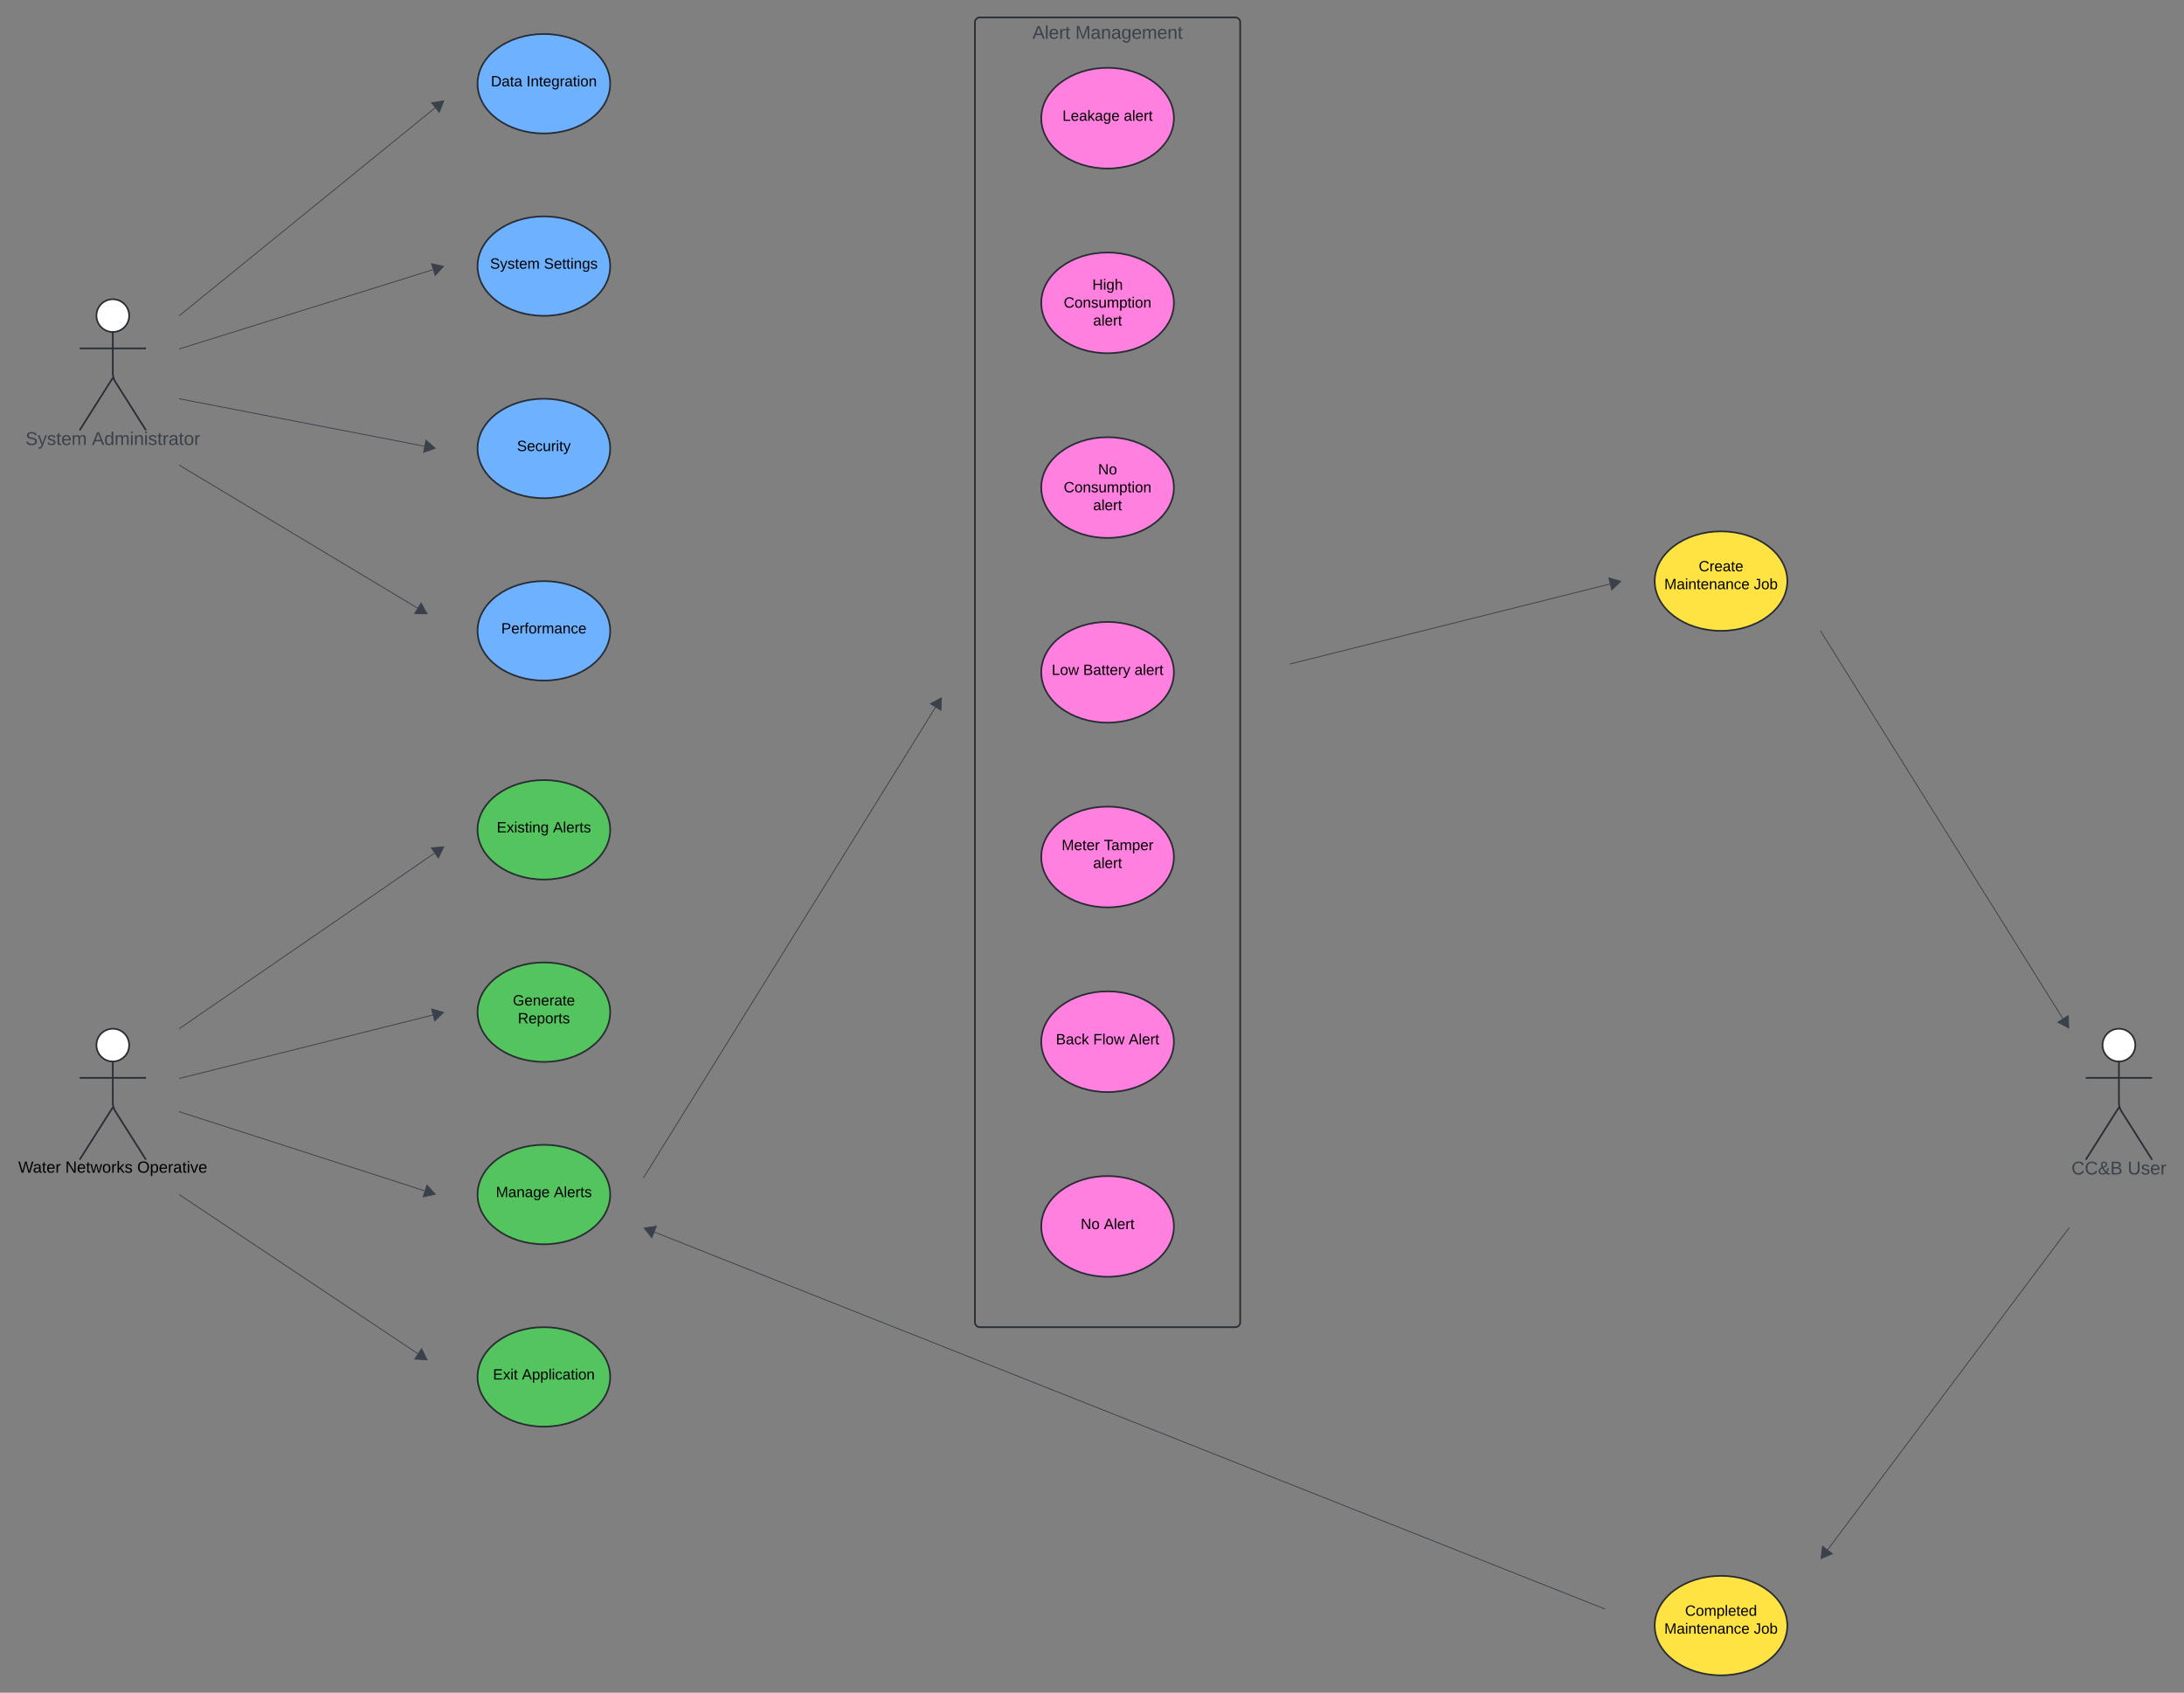 <svg xmlns="http://www.w3.org/2000/svg" xmlns:xlink="http://www.w3.org/1999/xlink" xmlns:lucid="lucid" width="2634.57" height="2042"><rect width="100%" height="100%" fill="#808080" stroke="none"/><g transform="translate(496.074 521)" lucid:page-tab-id="0_0"><path d="M680-494a6 6 0 0 1 6-6h308a6 6 0 0 1 6 6v1568a6 6 0 0 1-6 6H686a6 6 0 0 1-6-6z" stroke="#282c33" stroke-width="2" fill-opacity="0"/><use xlink:href="#a" transform="matrix(1,0,0,1,688,-492) translate(61.383 17.778)"/><use xlink:href="#b" transform="matrix(1,0,0,1,688,-492) translate(113.111 17.778)"/><path d="M-340.25-140.25c0 10.9-8.84 19.75-19.75 19.75-10.9 0-19.75-8.84-19.75-19.75 0-10.9 8.84-19.75 19.75-19.75 10.9 0 19.75 8.84 19.75 19.75z" stroke="#282c33" stroke-width="2" fill="#fff"/><path d="M-360-120.5v49.3a20.7 20.7 0 0 0 3.2 11.07L-320-2m-40-63.2L-400-2m0-98.75h80" stroke="#282c33" stroke-width="2" fill="none"/><path d="M-400-154a6 6 0 0 1 6-6h68a6 6 0 0 1 6 6V14a6 6 0 0 1-6 6h-68a6 6 0 0 1-6-6z" fill="none"/><use xlink:href="#c" transform="matrix(1,0,0,1,-480,-2) translate(14.63 17.778)"/><use xlink:href="#d" transform="matrix(1,0,0,1,-480,-2) translate(94.815 17.778)"/><path d="M-340.25 739.75c0 10.9-8.84 19.75-19.75 19.75-10.9 0-19.75-8.84-19.75-19.75 0-10.9 8.84-19.75 19.75-19.75 10.9 0 19.75 8.84 19.75 19.75z" stroke="#282c33" stroke-width="2" fill="#fff"/><path d="M-360 759.5v49.3a20.7 20.7 0 0 0 3.2 11.07L-320 878m-40-63.2l-40 63.2m0-98.75h80" stroke="#282c33" stroke-width="2" fill="none"/><path d="M-400 726a6 6 0 0 1 6-6h68a6 6 0 0 1 6 6v168a6 6 0 0 1-6 6h-68a6 6 0 0 1-6-6z" fill="none"/><use xlink:href="#e" transform="matrix(1,0,0,1,-480,878) translate(5.926 15.644)"/><use xlink:href="#f" transform="matrix(1,0,0,1,-480,878) translate(62.691 15.644)"/><use xlink:href="#g" transform="matrix(1,0,0,1,-480,878) translate(149.442 15.644)"/><path d="M2079.75 739.75c0 10.9-8.84 19.75-19.75 19.75-10.9 0-19.75-8.84-19.75-19.75 0-10.9 8.84-19.75 19.75-19.75 10.9 0 19.75 8.84 19.75 19.75z" stroke="#282c33" stroke-width="2" fill="#fff"/><path d="M2060 759.5v49.3a20.7 20.7 0 0 0 3.2 11.07L2100 878m-40-63.2l-40 63.2m0-98.75h80" stroke="#282c33" stroke-width="2" fill="none"/><path d="M2020 726a6 6 0 0 1 6-6h68a6 6 0 0 1 6 6v168a6 6 0 0 1-6 6h-68a6 6 0 0 1-6-6z" fill="none"/><use xlink:href="#h" transform="matrix(1,0,0,1,1940,878) translate(62.716 17.778)"/><use xlink:href="#i" transform="matrix(1,0,0,1,1940,878) translate(130.494 17.778)"/><path d="M240-420c0 33.14-35.82 60-80 60s-80-26.86-80-60 35.82-60 80-60 80 26.86 80 60z" stroke="#282c33" stroke-width="2" fill="#6db1ff"/><use xlink:href="#j" transform="matrix(1,0,0,1,80,-480) translate(16.08 63.15)"/><use xlink:href="#k" transform="matrix(1,0,0,1,80,-480) translate(59.03 63.15)"/><path d="M920-378.46c0 33.56-35.82 60.77-80 60.77s-80-27.2-80-60.76 35.82-60.77 80-60.77 80 27.2 80 60.77z" stroke="#282c33" stroke-width="2" fill="#ff80df"/><use xlink:href="#l" transform="matrix(1,0,0,1,760,-439.231) translate(25.555 63.962)"/><use xlink:href="#m" transform="matrix(1,0,0,1,760,-439.231) translate(99.555 63.962)"/><path d="M920-155.64c0 33.56-35.82 60.77-80 60.77s-80-27.2-80-60.77c0-33.56 35.82-60.77 80-60.77s80 27.2 80 60.76z" stroke="#282c33" stroke-width="2" fill="#ff80df"/><use xlink:href="#n" transform="matrix(1,0,0,1,760,-216.41) translate(61.555 44.9)"/><use xlink:href="#o" transform="matrix(1,0,0,1,760,-216.41) translate(27.08 66.5)"/><use xlink:href="#m" transform="matrix(1,0,0,1,760,-216.41) translate(62.555 88.1)"/><path d="M920 290c0 33.56-35.82 60.77-80 60.77s-80-27.2-80-60.77c0-33.56 35.82-60.77 80-60.77s80 27.2 80 60.77z" stroke="#282c33" stroke-width="2" fill="#ff80df"/><use xlink:href="#p" transform="matrix(1,0,0,1,760,229.231) translate(12.605 63.962)"/><use xlink:href="#q" transform="matrix(1,0,0,1,760,229.231) translate(50.555 63.962)"/><use xlink:href="#m" transform="matrix(1,0,0,1,760,229.231) translate(112.505 63.962)"/><path d="M920 67.18c0 33.56-35.82 60.77-80 60.77s-80-27.2-80-60.77c0-33.56 35.82-60.77 80-60.77s80 27.22 80 60.78z" stroke="#282c33" stroke-width="2" fill="#ff80df"/><use xlink:href="#r" transform="matrix(1,0,0,1,760,6.41) translate(68.53 44.9)"/><use xlink:href="#o" transform="matrix(1,0,0,1,760,6.41) translate(27.08 66.5)"/><use xlink:href="#m" transform="matrix(1,0,0,1,760,6.41) translate(62.555 88.1)"/><path d="M-279.6-140.3L28.74-390.88M-279.6-140.32l-.4.32" stroke="#3a414a" fill="none"/><path d="M39.22-399.37l-5.35 14L24.4-397z" stroke="#3a414a" fill="#3a414a"/><path d="M920 512.82c0 33.56-35.82 60.77-80 60.77s-80-27.22-80-60.78 35.82-60.77 80-60.77 80 27.2 80 60.77z" stroke="#282c33" stroke-width="2" fill="#ff80df"/><use xlink:href="#s" transform="matrix(1,0,0,1,760,452.051) translate(24.63 52.525)"/><use xlink:href="#t" transform="matrix(1,0,0,1,760,452.051) translate(75.53 52.525)"/><use xlink:href="#m" transform="matrix(1,0,0,1,760,452.051) translate(62.555 74.125)"/><path d="M920 735.64c0 33.56-35.82 60.77-80 60.77s-80-27.2-80-60.76 35.82-60.77 80-60.77 80 27.2 80 60.77z" stroke="#282c33" stroke-width="2" fill="#ff80df"/><use xlink:href="#u" transform="matrix(1,0,0,1,760,674.872) translate(17.63 63.962)"/><use xlink:href="#v" transform="matrix(1,0,0,1,760,674.872) translate(62.63 63.962)"/><use xlink:href="#w" transform="matrix(1,0,0,1,760,674.872) translate(105.48 63.962)"/><path d="M920 958.46c0 33.56-35.82 60.77-80 60.77s-80-27.2-80-60.77c0-33.56 35.82-60.77 80-60.77s80 27.2 80 60.76z" stroke="#282c33" stroke-width="2" fill="#ff80df"/><use xlink:href="#x" transform="matrix(1,0,0,1,760,897.692) translate(47.58 63.962)"/><use xlink:href="#w" transform="matrix(1,0,0,1,760,897.692) translate(75.53 63.962)"/><path d="M240-200c0 33.14-35.82 60-80 60s-80-26.86-80-60 35.82-60 80-60 80 26.86 80 60z" stroke="#282c33" stroke-width="2" fill="#6db1ff"/><use xlink:href="#y" transform="matrix(1,0,0,1,80,-260) translate(15.055 63.15)"/><use xlink:href="#z" transform="matrix(1,0,0,1,80,-260) translate(80.005 63.15)"/><path d="M240 20c0 33.14-35.82 60-80 60S80 53.14 80 20s35.82-60 80-60 80 26.86 80 60z" stroke="#282c33" stroke-width="2" fill="#6db1ff"/><use xlink:href="#A" transform="matrix(1,0,0,1,80,-40) translate(47.555 63.15)"/><path d="M240 240c0 33.14-35.82 60-80 60s-80-26.86-80-60 35.82-60 80-60 80 26.86 80 60z" stroke="#282c33" stroke-width="2" fill="#6db1ff"/><use xlink:href="#B" transform="matrix(1,0,0,1,80,180) translate(28.58 63.15)"/><path d="M240 700c0 33.14-35.82 60-80 60s-80-26.86-80-60 35.82-60 80-60 80 26.86 80 60z" stroke="#282c33" stroke-width="2" fill="#54c45e"/><use xlink:href="#C" transform="matrix(1,0,0,1,80,640) translate(42.53 51.9)"/><use xlink:href="#D" transform="matrix(1,0,0,1,80,640) translate(48.555 73.5)"/><path d="M240 920c0 33.14-35.82 60-80 60s-80-26.86-80-60 35.82-60 80-60 80 26.86 80 60z" stroke="#282c33" stroke-width="2" fill="#54c45e"/><use xlink:href="#E" transform="matrix(1,0,0,1,80,860) translate(22.08 63.15)"/><use xlink:href="#F" transform="matrix(1,0,0,1,80,860) translate(92.03 63.15)"/><path d="M240 1140c0 33.14-35.82 60-80 60s-80-26.86-80-60 35.82-60 80-60 80 26.86 80 60z" stroke="#282c33" stroke-width="2" fill="#54c45e"/><use xlink:href="#G" transform="matrix(1,0,0,1,80,1080) translate(18.605 63.15)"/><use xlink:href="#H" transform="matrix(1,0,0,1,80,1080) translate(53.555 63.15)"/><path d="M240 480c0 33.14-35.82 60-80 60s-80-26.86-80-60 35.82-60 80-60 80 26.86 80 60z" stroke="#282c33" stroke-width="2" fill="#54c45e"/><use xlink:href="#I" transform="matrix(1,0,0,1,80,420) translate(23.105 63.15)"/><use xlink:href="#F" transform="matrix(1,0,0,1,80,420) translate(91.005 63.15)"/><path d="M1660 180c0 33.14-35.82 60-80 60s-80-26.86-80-60 35.82-60 80-60 80 26.86 80 60z" stroke="#282c33" stroke-width="2" fill="#ffe342"/><use xlink:href="#J" transform="matrix(1,0,0,1,1500,120) translate(53.055 48.15)"/><use xlink:href="#K" transform="matrix(1,0,0,1,1500,120) translate(11.555 69.75)"/><use xlink:href="#L" transform="matrix(1,0,0,1,1500,120) translate(119.455 69.75)"/><path d="M1660 1440c0 33.14-35.82 60-80 60s-80-26.86-80-60 35.82-60 80-60 80 26.86 80 60z" stroke="#282c33" stroke-width="2" fill="#ffe342"/><use xlink:href="#M" transform="matrix(1,0,0,1,1500,1380) translate(36.58 48.15)"/><use xlink:href="#K" transform="matrix(1,0,0,1,1500,1380) translate(11.555 69.75)"/><use xlink:href="#L" transform="matrix(1,0,0,1,1500,1380) translate(119.455 69.75)"/><path d="M-279.52-100.15l305.7-95.53M-279.5-100.15l-.5.15" stroke="#3a414a" fill="none"/><path d="M39.05-199.7l-10.17 11.03L24.4-203z" stroke="#3a414a" fill="#3a414a"/><path d="M-279.5-39.9L15.76 17.24M-279.5-39.9l-.5-.1" stroke="#3a414a" fill="none"/><path d="M29.02 19.8l-14.18 4.9L17.7 9.98z" stroke="#3a414a" fill="#3a414a"/><path d="M-279.57 40.26L7.57 212.54M-279.56 40.26L-280 40" stroke="#3a414a" fill="none"/><path d="M19.14 219.5l-15-.27 7.72-12.86z" stroke="#3a414a" fill="#3a414a"/><path d="M-279.6 719.72l307.66-211.5M-279.58 719.7l-.42.3" stroke="#3a414a" fill="none"/><path d="M39.18 500.57l-6.46 13.54-8.5-12.35z" stroke="#3a414a" fill="#3a414a"/><path d="M-279.5 779.88L25.93 703.5M-279.5 779.88l-.5.12" stroke="#3a414a" fill="none"/><path d="M39.03 700.24l-10.78 10.43-3.64-14.55z" stroke="#3a414a" fill="#3a414a"/><path d="M-279.52 820.15l295.73 95.4M-279.5 820.16l-.5-.16" stroke="#3a414a" fill="none"/><path d="M29.05 919.7l-14.67 3.14 4.6-14.27z" stroke="#3a414a" fill="#3a414a"/><path d="M-279.58 920.28L7.94 1111.96M-279.57 920.28l-.43-.28" stroke="#3a414a" fill="none"/><path d="M19.17 1119.44l-14.97-.96 8.32-12.48z" stroke="#3a414a" fill="#3a414a"/><path d="M280.26 899.58l352.1-567.27M280.27 899.56l-.27.44" stroke="#3a414a" fill="none"/><path d="M639.47 320.85l-.48 15-12.75-7.92z" stroke="#3a414a" fill="#3a414a"/><path d="M1060.48 279.88l385.46-96.37M1060.5 279.88l-.5.12" stroke="#3a414a" fill="none"/><path d="M1459.03 180.24l-10.78 10.43-3.64-14.55z" stroke="#3a414a" fill="#3a414a"/><path d="M1700.27 240.42l292.05 467.3M1700.27 240.44l-.27-.44" stroke="#3a414a" fill="none"/><path d="M1999.47 719.15l-13.25-7.04 12.72-7.94z" stroke="#3a414a" fill="#3a414a"/><path d="M1999.7 960.4l-291 388M1999.7 960.4l.3-.4" stroke="#3a414a" fill="none"/><path d="M1700.6 1359.2l1.8-14.9 12 9z" stroke="#3a414a" fill="#3a414a"/><path d="M1439.54 1419.82L293.47 965.34M1439.52 1419.8l.48.2" stroke="#3a414a" fill="none"/><path d="M280.93 960.37l14.84-2.2-5.53 13.96z" stroke="#3a414a" fill="#3a414a"/><defs><path fill="#3a414a" d="M205 0l-28-72H64L36 0H1l101-248h38L239 0h-34zm-38-99l-47-123c-12 45-31 82-46 123h93" id="N"/><path fill="#3a414a" d="M24 0v-261h32V0H24" id="O"/><path fill="#3a414a" d="M100-194c63 0 86 42 84 106H49c0 40 14 67 53 68 26 1 43-12 49-29l28 8c-11 28-37 45-77 45C44 4 14-33 15-96c1-61 26-98 85-98zm52 81c6-60-76-77-97-28-3 7-6 17-6 28h103" id="P"/><path fill="#3a414a" d="M114-163C36-179 61-72 57 0H25l-1-190h30c1 12-1 29 2 39 6-27 23-49 58-41v29" id="Q"/><path fill="#3a414a" d="M59-47c-2 24 18 29 38 22v24C64 9 27 4 27-40v-127H5v-23h24l9-43h21v43h35v23H59v120" id="R"/><g id="a"><use transform="matrix(0.062,0,0,0.062,0,0)" xlink:href="#N"/><use transform="matrix(0.062,0,0,0.062,14.815,0)" xlink:href="#O"/><use transform="matrix(0.062,0,0,0.062,19.691,0)" xlink:href="#P"/><use transform="matrix(0.062,0,0,0.062,32.037,0)" xlink:href="#Q"/><use transform="matrix(0.062,0,0,0.062,39.383,0)" xlink:href="#R"/></g><path fill="#3a414a" d="M240 0l2-218c-23 76-54 145-80 218h-23L58-218 59 0H30v-248h44l77 211c21-75 51-140 76-211h43V0h-30" id="S"/><path fill="#3a414a" d="M141-36C126-15 110 5 73 4 37 3 15-17 15-53c-1-64 63-63 125-63 3-35-9-54-41-54-24 1-41 7-42 31l-33-3c5-37 33-52 76-52 45 0 72 20 72 64v82c-1 20 7 32 28 27v20c-31 9-61-2-59-35zM48-53c0 20 12 33 32 33 41-3 63-29 60-74-43 2-92-5-92 41" id="T"/><path fill="#3a414a" d="M117-194c89-4 53 116 60 194h-32v-121c0-31-8-49-39-48C34-167 62-67 57 0H25l-1-190h30c1 10-1 24 2 32 11-22 29-35 61-36" id="U"/><path fill="#3a414a" d="M177-190C167-65 218 103 67 71c-23-6-38-20-44-43l32-5c15 47 100 32 89-28v-30C133-14 115 1 83 1 29 1 15-40 15-95c0-56 16-97 71-98 29-1 48 16 59 35 1-10 0-23 2-32h30zM94-22c36 0 50-32 50-73 0-42-14-75-50-75-39 0-46 34-46 75s6 73 46 73" id="V"/><path fill="#3a414a" d="M210-169c-67 3-38 105-44 169h-31v-121c0-29-5-50-35-48C34-165 62-65 56 0H25l-1-190h30c1 10-1 24 2 32 10-44 99-50 107 0 11-21 27-35 58-36 85-2 47 119 55 194h-31v-121c0-29-5-49-35-48" id="W"/><g id="b"><use transform="matrix(0.062,0,0,0.062,0,0)" xlink:href="#S"/><use transform="matrix(0.062,0,0,0.062,18.457,0)" xlink:href="#T"/><use transform="matrix(0.062,0,0,0.062,30.802,0)" xlink:href="#U"/><use transform="matrix(0.062,0,0,0.062,43.148,0)" xlink:href="#T"/><use transform="matrix(0.062,0,0,0.062,55.494,0)" xlink:href="#V"/><use transform="matrix(0.062,0,0,0.062,67.84,0)" xlink:href="#P"/><use transform="matrix(0.062,0,0,0.062,80.185,0)" xlink:href="#W"/><use transform="matrix(0.062,0,0,0.062,98.642,0)" xlink:href="#P"/><use transform="matrix(0.062,0,0,0.062,110.988,0)" xlink:href="#U"/><use transform="matrix(0.062,0,0,0.062,123.333,0)" xlink:href="#R"/></g><path fill="#3a414a" d="M185-189c-5-48-123-54-124 2 14 75 158 14 163 119 3 78-121 87-175 55-17-10-28-26-33-46l33-7c5 56 141 63 141-1 0-78-155-14-162-118-5-82 145-84 179-34 5 7 8 16 11 25" id="X"/><path fill="#3a414a" d="M179-190L93 31C79 59 56 82 12 73V49c39 6 53-20 64-50L1-190h34L92-34l54-156h33" id="Y"/><path fill="#3a414a" d="M135-143c-3-34-86-38-87 0 15 53 115 12 119 90S17 21 10-45l28-5c4 36 97 45 98 0-10-56-113-15-118-90-4-57 82-63 122-42 12 7 21 19 24 35" id="Z"/><g id="c"><use transform="matrix(0.062,0,0,0.062,0,0)" xlink:href="#X"/><use transform="matrix(0.062,0,0,0.062,14.815,0)" xlink:href="#Y"/><use transform="matrix(0.062,0,0,0.062,25.926,0)" xlink:href="#Z"/><use transform="matrix(0.062,0,0,0.062,37.037,0)" xlink:href="#R"/><use transform="matrix(0.062,0,0,0.062,43.21,0)" xlink:href="#P"/><use transform="matrix(0.062,0,0,0.062,55.556,0)" xlink:href="#W"/></g><path fill="#3a414a" d="M85-194c31 0 48 13 60 33l-1-100h32l1 261h-30c-2-10 0-23-3-31C134-8 116 4 85 4 32 4 16-35 15-94c0-66 23-100 70-100zm9 24c-40 0-46 34-46 75 0 40 6 74 45 74 42 0 51-32 51-76 0-42-9-74-50-73" id="aa"/><path fill="#3a414a" d="M24-231v-30h32v30H24zM24 0v-190h32V0H24" id="ab"/><path fill="#3a414a" d="M100-194c62-1 85 37 85 99 1 63-27 99-86 99S16-35 15-95c0-66 28-99 85-99zM99-20c44 1 53-31 53-75 0-43-8-75-51-75s-53 32-53 75 10 74 51 75" id="ac"/><g id="d"><use transform="matrix(0.062,0,0,0.062,0,0)" xlink:href="#N"/><use transform="matrix(0.062,0,0,0.062,14.815,0)" xlink:href="#aa"/><use transform="matrix(0.062,0,0,0.062,27.16,0)" xlink:href="#W"/><use transform="matrix(0.062,0,0,0.062,45.617,0)" xlink:href="#ab"/><use transform="matrix(0.062,0,0,0.062,50.494,0)" xlink:href="#U"/><use transform="matrix(0.062,0,0,0.062,62.84,0)" xlink:href="#ab"/><use transform="matrix(0.062,0,0,0.062,67.716,0)" xlink:href="#Z"/><use transform="matrix(0.062,0,0,0.062,78.827,0)" xlink:href="#R"/><use transform="matrix(0.062,0,0,0.062,85,0)" xlink:href="#Q"/><use transform="matrix(0.062,0,0,0.062,92.346,0)" xlink:href="#T"/><use transform="matrix(0.062,0,0,0.062,104.691,0)" xlink:href="#R"/><use transform="matrix(0.062,0,0,0.062,110.864,0)" xlink:href="#ac"/><use transform="matrix(0.062,0,0,0.062,123.21,0)" xlink:href="#Q"/></g><path d="M266 0h-40l-56-210L115 0H75L2-248h35L96-30l15-64 43-154h32l59 218 59-218h35" id="ad"/><path d="M141-36C126-15 110 5 73 4 37 3 15-17 15-53c-1-64 63-63 125-63 3-35-9-54-41-54-24 1-41 7-42 31l-33-3c5-37 33-52 76-52 45 0 72 20 72 64v82c-1 20 7 32 28 27v20c-31 9-61-2-59-35zM48-53c0 20 12 33 32 33 41-3 63-29 60-74-43 2-92-5-92 41" id="ae"/><path d="M59-47c-2 24 18 29 38 22v24C64 9 27 4 27-40v-127H5v-23h24l9-43h21v43h35v23H59v120" id="af"/><path d="M100-194c63 0 86 42 84 106H49c0 40 14 67 53 68 26 1 43-12 49-29l28 8c-11 28-37 45-77 45C44 4 14-33 15-96c1-61 26-98 85-98zm52 81c6-60-76-77-97-28-3 7-6 17-6 28h103" id="ag"/><path d="M114-163C36-179 61-72 57 0H25l-1-190h30c1 12-1 29 2 39 6-27 23-49 58-41v29" id="ah"/><g id="e"><use transform="matrix(0.054,0,0,0.054,0,0)" xlink:href="#ad"/><use transform="matrix(0.054,0,0,0.054,17.709,0)" xlink:href="#ae"/><use transform="matrix(0.054,0,0,0.054,28.573,0)" xlink:href="#af"/><use transform="matrix(0.054,0,0,0.054,34.005,0)" xlink:href="#ag"/><use transform="matrix(0.054,0,0,0.054,44.869,0)" xlink:href="#ah"/></g><path d="M190 0L58-211 59 0H30v-248h39L202-35l-2-213h31V0h-41" id="ai"/><path d="M206 0h-36l-40-164L89 0H53L-1-190h32L70-26l43-164h34l41 164 42-164h31" id="aj"/><path d="M100-194c62-1 85 37 85 99 1 63-27 99-86 99S16-35 15-95c0-66 28-99 85-99zM99-20c44 1 53-31 53-75 0-43-8-75-51-75s-53 32-53 75 10 74 51 75" id="ak"/><path d="M143 0L79-87 56-68V0H24v-261h32v163l83-92h37l-77 82L181 0h-38" id="al"/><path d="M135-143c-3-34-86-38-87 0 15 53 115 12 119 90S17 21 10-45l28-5c4 36 97 45 98 0-10-56-113-15-118-90-4-57 82-63 122-42 12 7 21 19 24 35" id="am"/><g id="f"><use transform="matrix(0.054,0,0,0.054,0,0)" xlink:href="#ai"/><use transform="matrix(0.054,0,0,0.054,14.069,0)" xlink:href="#ag"/><use transform="matrix(0.054,0,0,0.054,24.933,0)" xlink:href="#af"/><use transform="matrix(0.054,0,0,0.054,30.366,0)" xlink:href="#aj"/><use transform="matrix(0.054,0,0,0.054,44.435,0)" xlink:href="#ak"/><use transform="matrix(0.054,0,0,0.054,55.299,0)" xlink:href="#ah"/><use transform="matrix(0.054,0,0,0.054,61.763,0)" xlink:href="#al"/><use transform="matrix(0.054,0,0,0.054,71.541,0)" xlink:href="#am"/></g><path d="M140-251c81 0 123 46 123 126C263-46 219 4 140 4 59 4 17-45 17-125s42-126 123-126zm0 227c63 0 89-41 89-101s-29-99-89-99c-61 0-89 39-89 99S79-25 140-24" id="an"/><path d="M115-194c55 1 70 41 70 98S169 2 115 4C84 4 66-9 55-30l1 105H24l-1-265h31l2 30c10-21 28-34 59-34zm-8 174c40 0 45-34 45-75s-6-73-45-74c-42 0-51 32-51 76 0 43 10 73 51 73" id="ao"/><path d="M24-231v-30h32v30H24zM24 0v-190h32V0H24" id="ap"/><path d="M108 0H70L1-190h34L89-25l56-165h34" id="aq"/><g id="g"><use transform="matrix(0.054,0,0,0.054,0,0)" xlink:href="#an"/><use transform="matrix(0.054,0,0,0.054,15.21,0)" xlink:href="#ao"/><use transform="matrix(0.054,0,0,0.054,26.074,0)" xlink:href="#ag"/><use transform="matrix(0.054,0,0,0.054,36.938,0)" xlink:href="#ah"/><use transform="matrix(0.054,0,0,0.054,43.403,0)" xlink:href="#ae"/><use transform="matrix(0.054,0,0,0.054,54.267,0)" xlink:href="#af"/><use transform="matrix(0.054,0,0,0.054,59.699,0)" xlink:href="#ap"/><use transform="matrix(0.054,0,0,0.054,63.99,0)" xlink:href="#aq"/><use transform="matrix(0.054,0,0,0.054,73.768,0)" xlink:href="#ag"/></g><path fill="#3a414a" d="M212-179c-10-28-35-45-73-45-59 0-87 40-87 99 0 60 29 101 89 101 43 0 62-24 78-52l27 14C228-24 195 4 139 4 59 4 22-46 18-125c-6-104 99-153 187-111 19 9 31 26 39 46" id="ar"/><path fill="#3a414a" d="M234-2c-28 10-62 0-77-18C117 19 8 12 13-65c3-43 29-61 60-76-25-40-17-114 47-108 35 3 59 15 59 50 0 44-40 53-71 69 14 26 32 50 51 72 14-21 24-43 30-72l26 8c-9 33-21 57-38 82 13 13 33 22 57 15v23zM97-151c25-10 52-18 56-48-1-18-13-29-33-29-42 0-39 50-23 77zM42-66c-3 51 71 58 98 28-20-24-41-51-56-80-23 10-40 24-42 52" id="as"/><path fill="#3a414a" d="M160-131c35 5 61 23 61 61C221 17 115-2 30 0v-248c76 3 177-17 177 60 0 33-19 50-47 57zm-97-11c50-1 110 9 110-42 0-47-63-36-110-37v79zm0 115c55-2 124 14 124-45 0-56-70-42-124-44v89" id="at"/><g id="h"><use transform="matrix(0.062,0,0,0.062,0,0)" xlink:href="#ar"/><use transform="matrix(0.062,0,0,0.062,15.988,0)" xlink:href="#ar"/><use transform="matrix(0.062,0,0,0.062,31.975,0)" xlink:href="#as"/><use transform="matrix(0.062,0,0,0.062,46.79,0)" xlink:href="#at"/></g><path fill="#3a414a" d="M232-93c-1 65-40 97-104 97C67 4 28-28 28-90v-158h33c8 89-33 224 67 224 102 0 64-133 71-224h33v155" id="au"/><g id="i"><use transform="matrix(0.062,0,0,0.062,0,0)" xlink:href="#au"/><use transform="matrix(0.062,0,0,0.062,15.988,0)" xlink:href="#Z"/><use transform="matrix(0.062,0,0,0.062,27.099,0)" xlink:href="#P"/><use transform="matrix(0.062,0,0,0.062,39.444,0)" xlink:href="#Q"/></g><path d="M30-248c118-7 216 8 213 122C240-48 200 0 122 0H30v-248zM63-27c89 8 146-16 146-99s-60-101-146-95v194" id="av"/><g id="j"><use transform="matrix(0.05,0,0,0.05,0,0)" xlink:href="#av"/><use transform="matrix(0.05,0,0,0.05,12.95,0)" xlink:href="#ae"/><use transform="matrix(0.05,0,0,0.05,22.95,0)" xlink:href="#af"/><use transform="matrix(0.05,0,0,0.05,27.95,0)" xlink:href="#ae"/></g><path d="M33 0v-248h34V0H33" id="aw"/><path d="M117-194c89-4 53 116 60 194h-32v-121c0-31-8-49-39-48C34-167 62-67 57 0H25l-1-190h30c1 10-1 24 2 32 11-22 29-35 61-36" id="ax"/><path d="M177-190C167-65 218 103 67 71c-23-6-38-20-44-43l32-5c15 47 100 32 89-28v-30C133-14 115 1 83 1 29 1 15-40 15-95c0-56 16-97 71-98 29-1 48 16 59 35 1-10 0-23 2-32h30zM94-22c36 0 50-32 50-73 0-42-14-75-50-75-39 0-46 34-46 75s6 73 46 73" id="ay"/><g id="k"><use transform="matrix(0.05,0,0,0.05,0,0)" xlink:href="#aw"/><use transform="matrix(0.05,0,0,0.05,5,0)" xlink:href="#ax"/><use transform="matrix(0.05,0,0,0.05,15,0)" xlink:href="#af"/><use transform="matrix(0.05,0,0,0.05,20,0)" xlink:href="#ag"/><use transform="matrix(0.05,0,0,0.05,30,0)" xlink:href="#ay"/><use transform="matrix(0.05,0,0,0.05,40,0)" xlink:href="#ah"/><use transform="matrix(0.05,0,0,0.05,45.95,0)" xlink:href="#ae"/><use transform="matrix(0.05,0,0,0.05,55.95,0)" xlink:href="#af"/><use transform="matrix(0.05,0,0,0.05,60.95,0)" xlink:href="#ap"/><use transform="matrix(0.05,0,0,0.05,64.9,0)" xlink:href="#ak"/><use transform="matrix(0.05,0,0,0.05,74.9,0)" xlink:href="#ax"/></g><path d="M30 0v-248h33v221h125V0H30" id="az"/><g id="l"><use transform="matrix(0.05,0,0,0.05,0,0)" xlink:href="#az"/><use transform="matrix(0.05,0,0,0.05,10,0)" xlink:href="#ag"/><use transform="matrix(0.05,0,0,0.05,20,0)" xlink:href="#ae"/><use transform="matrix(0.05,0,0,0.05,30,0)" xlink:href="#al"/><use transform="matrix(0.05,0,0,0.05,39,0)" xlink:href="#ae"/><use transform="matrix(0.05,0,0,0.05,49,0)" xlink:href="#ay"/><use transform="matrix(0.05,0,0,0.05,59,0)" xlink:href="#ag"/></g><path d="M24 0v-261h32V0H24" id="aA"/><g id="m"><use transform="matrix(0.05,0,0,0.05,0,0)" xlink:href="#ae"/><use transform="matrix(0.05,0,0,0.05,10,0)" xlink:href="#aA"/><use transform="matrix(0.05,0,0,0.05,13.95,0)" xlink:href="#ag"/><use transform="matrix(0.05,0,0,0.05,23.95,0)" xlink:href="#ah"/><use transform="matrix(0.05,0,0,0.05,29.9,0)" xlink:href="#af"/></g><path d="M197 0v-115H63V0H30v-248h33v105h134v-105h34V0h-34" id="aB"/><path d="M106-169C34-169 62-67 57 0H25v-261h32l-1 103c12-21 28-36 61-36 89 0 53 116 60 194h-32v-121c2-32-8-49-39-48" id="aC"/><g id="n"><use transform="matrix(0.05,0,0,0.05,0,0)" xlink:href="#aB"/><use transform="matrix(0.05,0,0,0.05,12.95,0)" xlink:href="#ap"/><use transform="matrix(0.05,0,0,0.05,16.9,0)" xlink:href="#ay"/><use transform="matrix(0.05,0,0,0.05,26.9,0)" xlink:href="#aC"/></g><path d="M212-179c-10-28-35-45-73-45-59 0-87 40-87 99 0 60 29 101 89 101 43 0 62-24 78-52l27 14C228-24 195 4 139 4 59 4 22-46 18-125c-6-104 99-153 187-111 19 9 31 26 39 46" id="aD"/><path d="M84 4C-5 8 30-112 23-190h32v120c0 31 7 50 39 49 72-2 45-101 50-169h31l1 190h-30c-1-10 1-25-2-33-11 22-28 36-60 37" id="aE"/><path d="M210-169c-67 3-38 105-44 169h-31v-121c0-29-5-50-35-48C34-165 62-65 56 0H25l-1-190h30c1 10-1 24 2 32 10-44 99-50 107 0 11-21 27-35 58-36 85-2 47 119 55 194h-31v-121c0-29-5-49-35-48" id="aF"/><g id="o"><use transform="matrix(0.05,0,0,0.05,0,0)" xlink:href="#aD"/><use transform="matrix(0.05,0,0,0.05,12.95,0)" xlink:href="#ak"/><use transform="matrix(0.05,0,0,0.05,22.95,0)" xlink:href="#ax"/><use transform="matrix(0.05,0,0,0.05,32.95,0)" xlink:href="#am"/><use transform="matrix(0.05,0,0,0.05,41.95,0)" xlink:href="#aE"/><use transform="matrix(0.05,0,0,0.05,51.95,0)" xlink:href="#aF"/><use transform="matrix(0.05,0,0,0.05,66.9,0)" xlink:href="#ao"/><use transform="matrix(0.05,0,0,0.05,76.9,0)" xlink:href="#af"/><use transform="matrix(0.05,0,0,0.05,81.9,0)" xlink:href="#ap"/><use transform="matrix(0.05,0,0,0.05,85.85,0)" xlink:href="#ak"/><use transform="matrix(0.05,0,0,0.05,95.85,0)" xlink:href="#ax"/></g><g id="p"><use transform="matrix(0.05,0,0,0.05,0,0)" xlink:href="#az"/><use transform="matrix(0.05,0,0,0.05,10,0)" xlink:href="#ak"/><use transform="matrix(0.05,0,0,0.05,20,0)" xlink:href="#aj"/></g><path d="M160-131c35 5 61 23 61 61C221 17 115-2 30 0v-248c76 3 177-17 177 60 0 33-19 50-47 57zm-97-11c50-1 110 9 110-42 0-47-63-36-110-37v79zm0 115c55-2 124 14 124-45 0-56-70-42-124-44v89" id="aG"/><path d="M179-190L93 31C79 59 56 82 12 73V49c39 6 53-20 64-50L1-190h34L92-34l54-156h33" id="aH"/><g id="q"><use transform="matrix(0.05,0,0,0.05,0,0)" xlink:href="#aG"/><use transform="matrix(0.05,0,0,0.05,12,0)" xlink:href="#ae"/><use transform="matrix(0.05,0,0,0.05,22,0)" xlink:href="#af"/><use transform="matrix(0.05,0,0,0.05,27,0)" xlink:href="#af"/><use transform="matrix(0.05,0,0,0.05,32,0)" xlink:href="#ag"/><use transform="matrix(0.05,0,0,0.05,42,0)" xlink:href="#ah"/><use transform="matrix(0.05,0,0,0.05,47.95,0)" xlink:href="#aH"/></g><g id="r"><use transform="matrix(0.05,0,0,0.05,0,0)" xlink:href="#ai"/><use transform="matrix(0.05,0,0,0.05,12.95,0)" xlink:href="#ak"/></g><path d="M240 0l2-218c-23 76-54 145-80 218h-23L58-218 59 0H30v-248h44l77 211c21-75 51-140 76-211h43V0h-30" id="aI"/><g id="s"><use transform="matrix(0.05,0,0,0.05,0,0)" xlink:href="#aI"/><use transform="matrix(0.05,0,0,0.05,14.95,0)" xlink:href="#ag"/><use transform="matrix(0.05,0,0,0.05,24.95,0)" xlink:href="#af"/><use transform="matrix(0.05,0,0,0.05,29.95,0)" xlink:href="#ag"/><use transform="matrix(0.05,0,0,0.05,39.95,0)" xlink:href="#ah"/></g><path d="M127-220V0H93v-220H8v-28h204v28h-85" id="aJ"/><g id="t"><use transform="matrix(0.05,0,0,0.05,0,0)" xlink:href="#aJ"/><use transform="matrix(0.05,0,0,0.05,8.95,0)" xlink:href="#ae"/><use transform="matrix(0.05,0,0,0.05,18.95,0)" xlink:href="#aF"/><use transform="matrix(0.05,0,0,0.05,33.9,0)" xlink:href="#ao"/><use transform="matrix(0.05,0,0,0.05,43.9,0)" xlink:href="#ag"/><use transform="matrix(0.05,0,0,0.05,53.9,0)" xlink:href="#ah"/></g><path d="M96-169c-40 0-48 33-48 73s9 75 48 75c24 0 41-14 43-38l32 2c-6 37-31 61-74 61-59 0-76-41-82-99-10-93 101-131 147-64 4 7 5 14 7 22l-32 3c-4-21-16-35-41-35" id="aK"/><g id="u"><use transform="matrix(0.05,0,0,0.05,0,0)" xlink:href="#aG"/><use transform="matrix(0.05,0,0,0.05,12,0)" xlink:href="#ae"/><use transform="matrix(0.05,0,0,0.05,22,0)" xlink:href="#aK"/><use transform="matrix(0.05,0,0,0.05,31,0)" xlink:href="#al"/></g><path d="M63-220v92h138v28H63V0H30v-248h175v28H63" id="aL"/><g id="v"><use transform="matrix(0.05,0,0,0.05,0,0)" xlink:href="#aL"/><use transform="matrix(0.05,0,0,0.05,10.95,0)" xlink:href="#aA"/><use transform="matrix(0.05,0,0,0.05,14.9,0)" xlink:href="#ak"/><use transform="matrix(0.05,0,0,0.05,24.9,0)" xlink:href="#aj"/></g><path d="M205 0l-28-72H64L36 0H1l101-248h38L239 0h-34zm-38-99l-47-123c-12 45-31 82-46 123h93" id="aM"/><g id="w"><use transform="matrix(0.05,0,0,0.05,0,0)" xlink:href="#aM"/><use transform="matrix(0.05,0,0,0.05,12,0)" xlink:href="#aA"/><use transform="matrix(0.05,0,0,0.05,15.95,0)" xlink:href="#ag"/><use transform="matrix(0.05,0,0,0.05,25.95,0)" xlink:href="#ah"/><use transform="matrix(0.05,0,0,0.05,31.9,0)" xlink:href="#af"/></g><g id="x"><use transform="matrix(0.05,0,0,0.05,0,0)" xlink:href="#ai"/><use transform="matrix(0.05,0,0,0.05,12.95,0)" xlink:href="#ak"/></g><path d="M185-189c-5-48-123-54-124 2 14 75 158 14 163 119 3 78-121 87-175 55-17-10-28-26-33-46l33-7c5 56 141 63 141-1 0-78-155-14-162-118-5-82 145-84 179-34 5 7 8 16 11 25" id="aN"/><g id="y"><use transform="matrix(0.05,0,0,0.05,0,0)" xlink:href="#aN"/><use transform="matrix(0.05,0,0,0.05,12,0)" xlink:href="#aH"/><use transform="matrix(0.05,0,0,0.05,21,0)" xlink:href="#am"/><use transform="matrix(0.05,0,0,0.05,30,0)" xlink:href="#af"/><use transform="matrix(0.05,0,0,0.05,35,0)" xlink:href="#ag"/><use transform="matrix(0.05,0,0,0.05,45,0)" xlink:href="#aF"/></g><g id="z"><use transform="matrix(0.05,0,0,0.05,0,0)" xlink:href="#aN"/><use transform="matrix(0.05,0,0,0.05,12,0)" xlink:href="#ag"/><use transform="matrix(0.05,0,0,0.05,22,0)" xlink:href="#af"/><use transform="matrix(0.05,0,0,0.05,27,0)" xlink:href="#af"/><use transform="matrix(0.05,0,0,0.05,32,0)" xlink:href="#ap"/><use transform="matrix(0.05,0,0,0.05,35.95,0)" xlink:href="#ax"/><use transform="matrix(0.05,0,0,0.05,45.95,0)" xlink:href="#ay"/><use transform="matrix(0.05,0,0,0.05,55.95,0)" xlink:href="#am"/></g><g id="A"><use transform="matrix(0.05,0,0,0.05,0,0)" xlink:href="#aN"/><use transform="matrix(0.05,0,0,0.05,12,0)" xlink:href="#ag"/><use transform="matrix(0.05,0,0,0.05,22,0)" xlink:href="#aK"/><use transform="matrix(0.05,0,0,0.05,31,0)" xlink:href="#aE"/><use transform="matrix(0.05,0,0,0.05,41,0)" xlink:href="#ah"/><use transform="matrix(0.05,0,0,0.05,46.95,0)" xlink:href="#ap"/><use transform="matrix(0.05,0,0,0.05,50.9,0)" xlink:href="#af"/><use transform="matrix(0.05,0,0,0.05,55.9,0)" xlink:href="#aH"/></g><path d="M30-248c87 1 191-15 191 75 0 78-77 80-158 76V0H30v-248zm33 125c57 0 124 11 124-50 0-59-68-47-124-48v98" id="aO"/><path d="M101-234c-31-9-42 10-38 44h38v23H63V0H32v-167H5v-23h27c-7-52 17-82 69-68v24" id="aP"/><g id="B"><use transform="matrix(0.05,0,0,0.05,0,0)" xlink:href="#aO"/><use transform="matrix(0.05,0,0,0.05,12,0)" xlink:href="#ag"/><use transform="matrix(0.05,0,0,0.05,22,0)" xlink:href="#ah"/><use transform="matrix(0.05,0,0,0.05,27.95,0)" xlink:href="#aP"/><use transform="matrix(0.05,0,0,0.05,32.95,0)" xlink:href="#ak"/><use transform="matrix(0.05,0,0,0.05,42.95,0)" xlink:href="#ah"/><use transform="matrix(0.05,0,0,0.05,48.9,0)" xlink:href="#aF"/><use transform="matrix(0.05,0,0,0.05,63.85,0)" xlink:href="#ae"/><use transform="matrix(0.05,0,0,0.05,73.85,0)" xlink:href="#ax"/><use transform="matrix(0.05,0,0,0.05,83.85,0)" xlink:href="#aK"/><use transform="matrix(0.05,0,0,0.05,92.85,0)" xlink:href="#ag"/></g><path d="M143 4C61 4 22-44 18-125c-5-107 100-154 193-111 17 8 29 25 37 43l-32 9c-13-25-37-40-76-40-61 0-88 39-88 99 0 61 29 100 91 101 35 0 62-11 79-27v-45h-74v-28h105v86C228-13 192 4 143 4" id="aQ"/><g id="C"><use transform="matrix(0.05,0,0,0.05,0,0)" xlink:href="#aQ"/><use transform="matrix(0.05,0,0,0.05,14,0)" xlink:href="#ag"/><use transform="matrix(0.05,0,0,0.05,24,0)" xlink:href="#ax"/><use transform="matrix(0.05,0,0,0.05,34,0)" xlink:href="#ag"/><use transform="matrix(0.05,0,0,0.05,44,0)" xlink:href="#ah"/><use transform="matrix(0.05,0,0,0.05,49.95,0)" xlink:href="#ae"/><use transform="matrix(0.05,0,0,0.05,59.95,0)" xlink:href="#af"/><use transform="matrix(0.05,0,0,0.05,64.95,0)" xlink:href="#ag"/></g><path d="M233-177c-1 41-23 64-60 70L243 0h-38l-65-103H63V0H30v-248c88 3 205-21 203 71zM63-129c60-2 137 13 137-47 0-61-80-42-137-45v92" id="aR"/><g id="D"><use transform="matrix(0.05,0,0,0.05,0,0)" xlink:href="#aR"/><use transform="matrix(0.05,0,0,0.05,12.95,0)" xlink:href="#ag"/><use transform="matrix(0.05,0,0,0.05,22.95,0)" xlink:href="#ao"/><use transform="matrix(0.05,0,0,0.05,32.95,0)" xlink:href="#ak"/><use transform="matrix(0.05,0,0,0.05,42.95,0)" xlink:href="#ah"/><use transform="matrix(0.05,0,0,0.05,48.9,0)" xlink:href="#af"/><use transform="matrix(0.05,0,0,0.05,53.9,0)" xlink:href="#am"/></g><g id="E"><use transform="matrix(0.05,0,0,0.05,0,0)" xlink:href="#aI"/><use transform="matrix(0.05,0,0,0.05,14.95,0)" xlink:href="#ae"/><use transform="matrix(0.05,0,0,0.05,24.95,0)" xlink:href="#ax"/><use transform="matrix(0.05,0,0,0.05,34.95,0)" xlink:href="#ae"/><use transform="matrix(0.05,0,0,0.05,44.95,0)" xlink:href="#ay"/><use transform="matrix(0.05,0,0,0.05,54.95,0)" xlink:href="#ag"/></g><g id="F"><use transform="matrix(0.05,0,0,0.05,0,0)" xlink:href="#aM"/><use transform="matrix(0.05,0,0,0.05,12,0)" xlink:href="#aA"/><use transform="matrix(0.05,0,0,0.05,15.95,0)" xlink:href="#ag"/><use transform="matrix(0.05,0,0,0.05,25.95,0)" xlink:href="#ah"/><use transform="matrix(0.05,0,0,0.05,31.9,0)" xlink:href="#af"/><use transform="matrix(0.05,0,0,0.05,36.9,0)" xlink:href="#am"/></g><path d="M30 0v-248h187v28H63v79h144v27H63v87h162V0H30" id="aS"/><path d="M141 0L90-78 38 0H4l68-98-65-92h35l48 74 47-74h35l-64 92 68 98h-35" id="aT"/><g id="G"><use transform="matrix(0.05,0,0,0.05,0,0)" xlink:href="#aS"/><use transform="matrix(0.05,0,0,0.05,12,0)" xlink:href="#aT"/><use transform="matrix(0.05,0,0,0.05,21,0)" xlink:href="#ap"/><use transform="matrix(0.05,0,0,0.05,24.95,0)" xlink:href="#af"/></g><g id="H"><use transform="matrix(0.05,0,0,0.05,0,0)" xlink:href="#aM"/><use transform="matrix(0.05,0,0,0.05,12,0)" xlink:href="#ao"/><use transform="matrix(0.05,0,0,0.05,22,0)" xlink:href="#ao"/><use transform="matrix(0.05,0,0,0.05,32,0)" xlink:href="#aA"/><use transform="matrix(0.05,0,0,0.05,35.95,0)" xlink:href="#ap"/><use transform="matrix(0.05,0,0,0.05,39.9,0)" xlink:href="#aK"/><use transform="matrix(0.05,0,0,0.05,48.9,0)" xlink:href="#ae"/><use transform="matrix(0.05,0,0,0.05,58.9,0)" xlink:href="#af"/><use transform="matrix(0.05,0,0,0.05,63.9,0)" xlink:href="#ap"/><use transform="matrix(0.05,0,0,0.05,67.85,0)" xlink:href="#ak"/><use transform="matrix(0.05,0,0,0.05,77.85,0)" xlink:href="#ax"/></g><g id="I"><use transform="matrix(0.05,0,0,0.05,0,0)" xlink:href="#aS"/><use transform="matrix(0.05,0,0,0.05,12,0)" xlink:href="#aT"/><use transform="matrix(0.05,0,0,0.05,21,0)" xlink:href="#ap"/><use transform="matrix(0.05,0,0,0.05,24.95,0)" xlink:href="#am"/><use transform="matrix(0.05,0,0,0.05,33.95,0)" xlink:href="#af"/><use transform="matrix(0.05,0,0,0.05,38.95,0)" xlink:href="#ap"/><use transform="matrix(0.05,0,0,0.05,42.9,0)" xlink:href="#ax"/><use transform="matrix(0.05,0,0,0.05,52.9,0)" xlink:href="#ay"/></g><g id="J"><use transform="matrix(0.05,0,0,0.05,0,0)" xlink:href="#aD"/><use transform="matrix(0.05,0,0,0.05,12.95,0)" xlink:href="#ah"/><use transform="matrix(0.05,0,0,0.05,18.9,0)" xlink:href="#ag"/><use transform="matrix(0.05,0,0,0.05,28.9,0)" xlink:href="#ae"/><use transform="matrix(0.05,0,0,0.05,38.9,0)" xlink:href="#af"/><use transform="matrix(0.05,0,0,0.05,43.9,0)" xlink:href="#ag"/></g><g id="K"><use transform="matrix(0.05,0,0,0.05,0,0)" xlink:href="#aI"/><use transform="matrix(0.05,0,0,0.05,14.95,0)" xlink:href="#ae"/><use transform="matrix(0.05,0,0,0.05,24.95,0)" xlink:href="#ap"/><use transform="matrix(0.05,0,0,0.05,28.9,0)" xlink:href="#ax"/><use transform="matrix(0.05,0,0,0.05,38.9,0)" xlink:href="#af"/><use transform="matrix(0.05,0,0,0.05,43.9,0)" xlink:href="#ag"/><use transform="matrix(0.05,0,0,0.05,53.9,0)" xlink:href="#ax"/><use transform="matrix(0.05,0,0,0.05,63.9,0)" xlink:href="#ae"/><use transform="matrix(0.05,0,0,0.05,73.9,0)" xlink:href="#ax"/><use transform="matrix(0.05,0,0,0.05,83.9,0)" xlink:href="#aK"/><use transform="matrix(0.05,0,0,0.05,92.9,0)" xlink:href="#ag"/></g><path d="M153-248C145-148 188 4 80 4 36 3 13-21 6-62l32-5c4 25 16 42 43 43 27 0 39-20 39-49v-147H72v-28h81" id="aU"/><path d="M115-194c53 0 69 39 70 98 0 66-23 100-70 100C84 3 66-7 56-30L54 0H23l1-261h32v101c10-23 28-34 59-34zm-8 174c40 0 45-34 45-75 0-40-5-75-45-74-42 0-51 32-51 76 0 43 10 73 51 73" id="aV"/><g id="L"><use transform="matrix(0.05,0,0,0.05,0,0)" xlink:href="#aU"/><use transform="matrix(0.05,0,0,0.05,9,0)" xlink:href="#ak"/><use transform="matrix(0.05,0,0,0.05,19,0)" xlink:href="#aV"/></g><path d="M85-194c31 0 48 13 60 33l-1-100h32l1 261h-30c-2-10 0-23-3-31C134-8 116 4 85 4 32 4 16-35 15-94c0-66 23-100 70-100zm9 24c-40 0-46 34-46 75 0 40 6 74 45 74 42 0 51-32 51-76 0-42-9-74-50-73" id="aW"/><g id="M"><use transform="matrix(0.05,0,0,0.05,0,0)" xlink:href="#aD"/><use transform="matrix(0.05,0,0,0.05,12.95,0)" xlink:href="#ak"/><use transform="matrix(0.05,0,0,0.05,22.95,0)" xlink:href="#aF"/><use transform="matrix(0.05,0,0,0.05,37.9,0)" xlink:href="#ao"/><use transform="matrix(0.05,0,0,0.05,47.9,0)" xlink:href="#aA"/><use transform="matrix(0.05,0,0,0.05,51.85,0)" xlink:href="#ag"/><use transform="matrix(0.05,0,0,0.05,61.85,0)" xlink:href="#af"/><use transform="matrix(0.05,0,0,0.05,66.85,0)" xlink:href="#ag"/><use transform="matrix(0.05,0,0,0.05,76.85,0)" xlink:href="#aW"/></g></defs></g></svg>